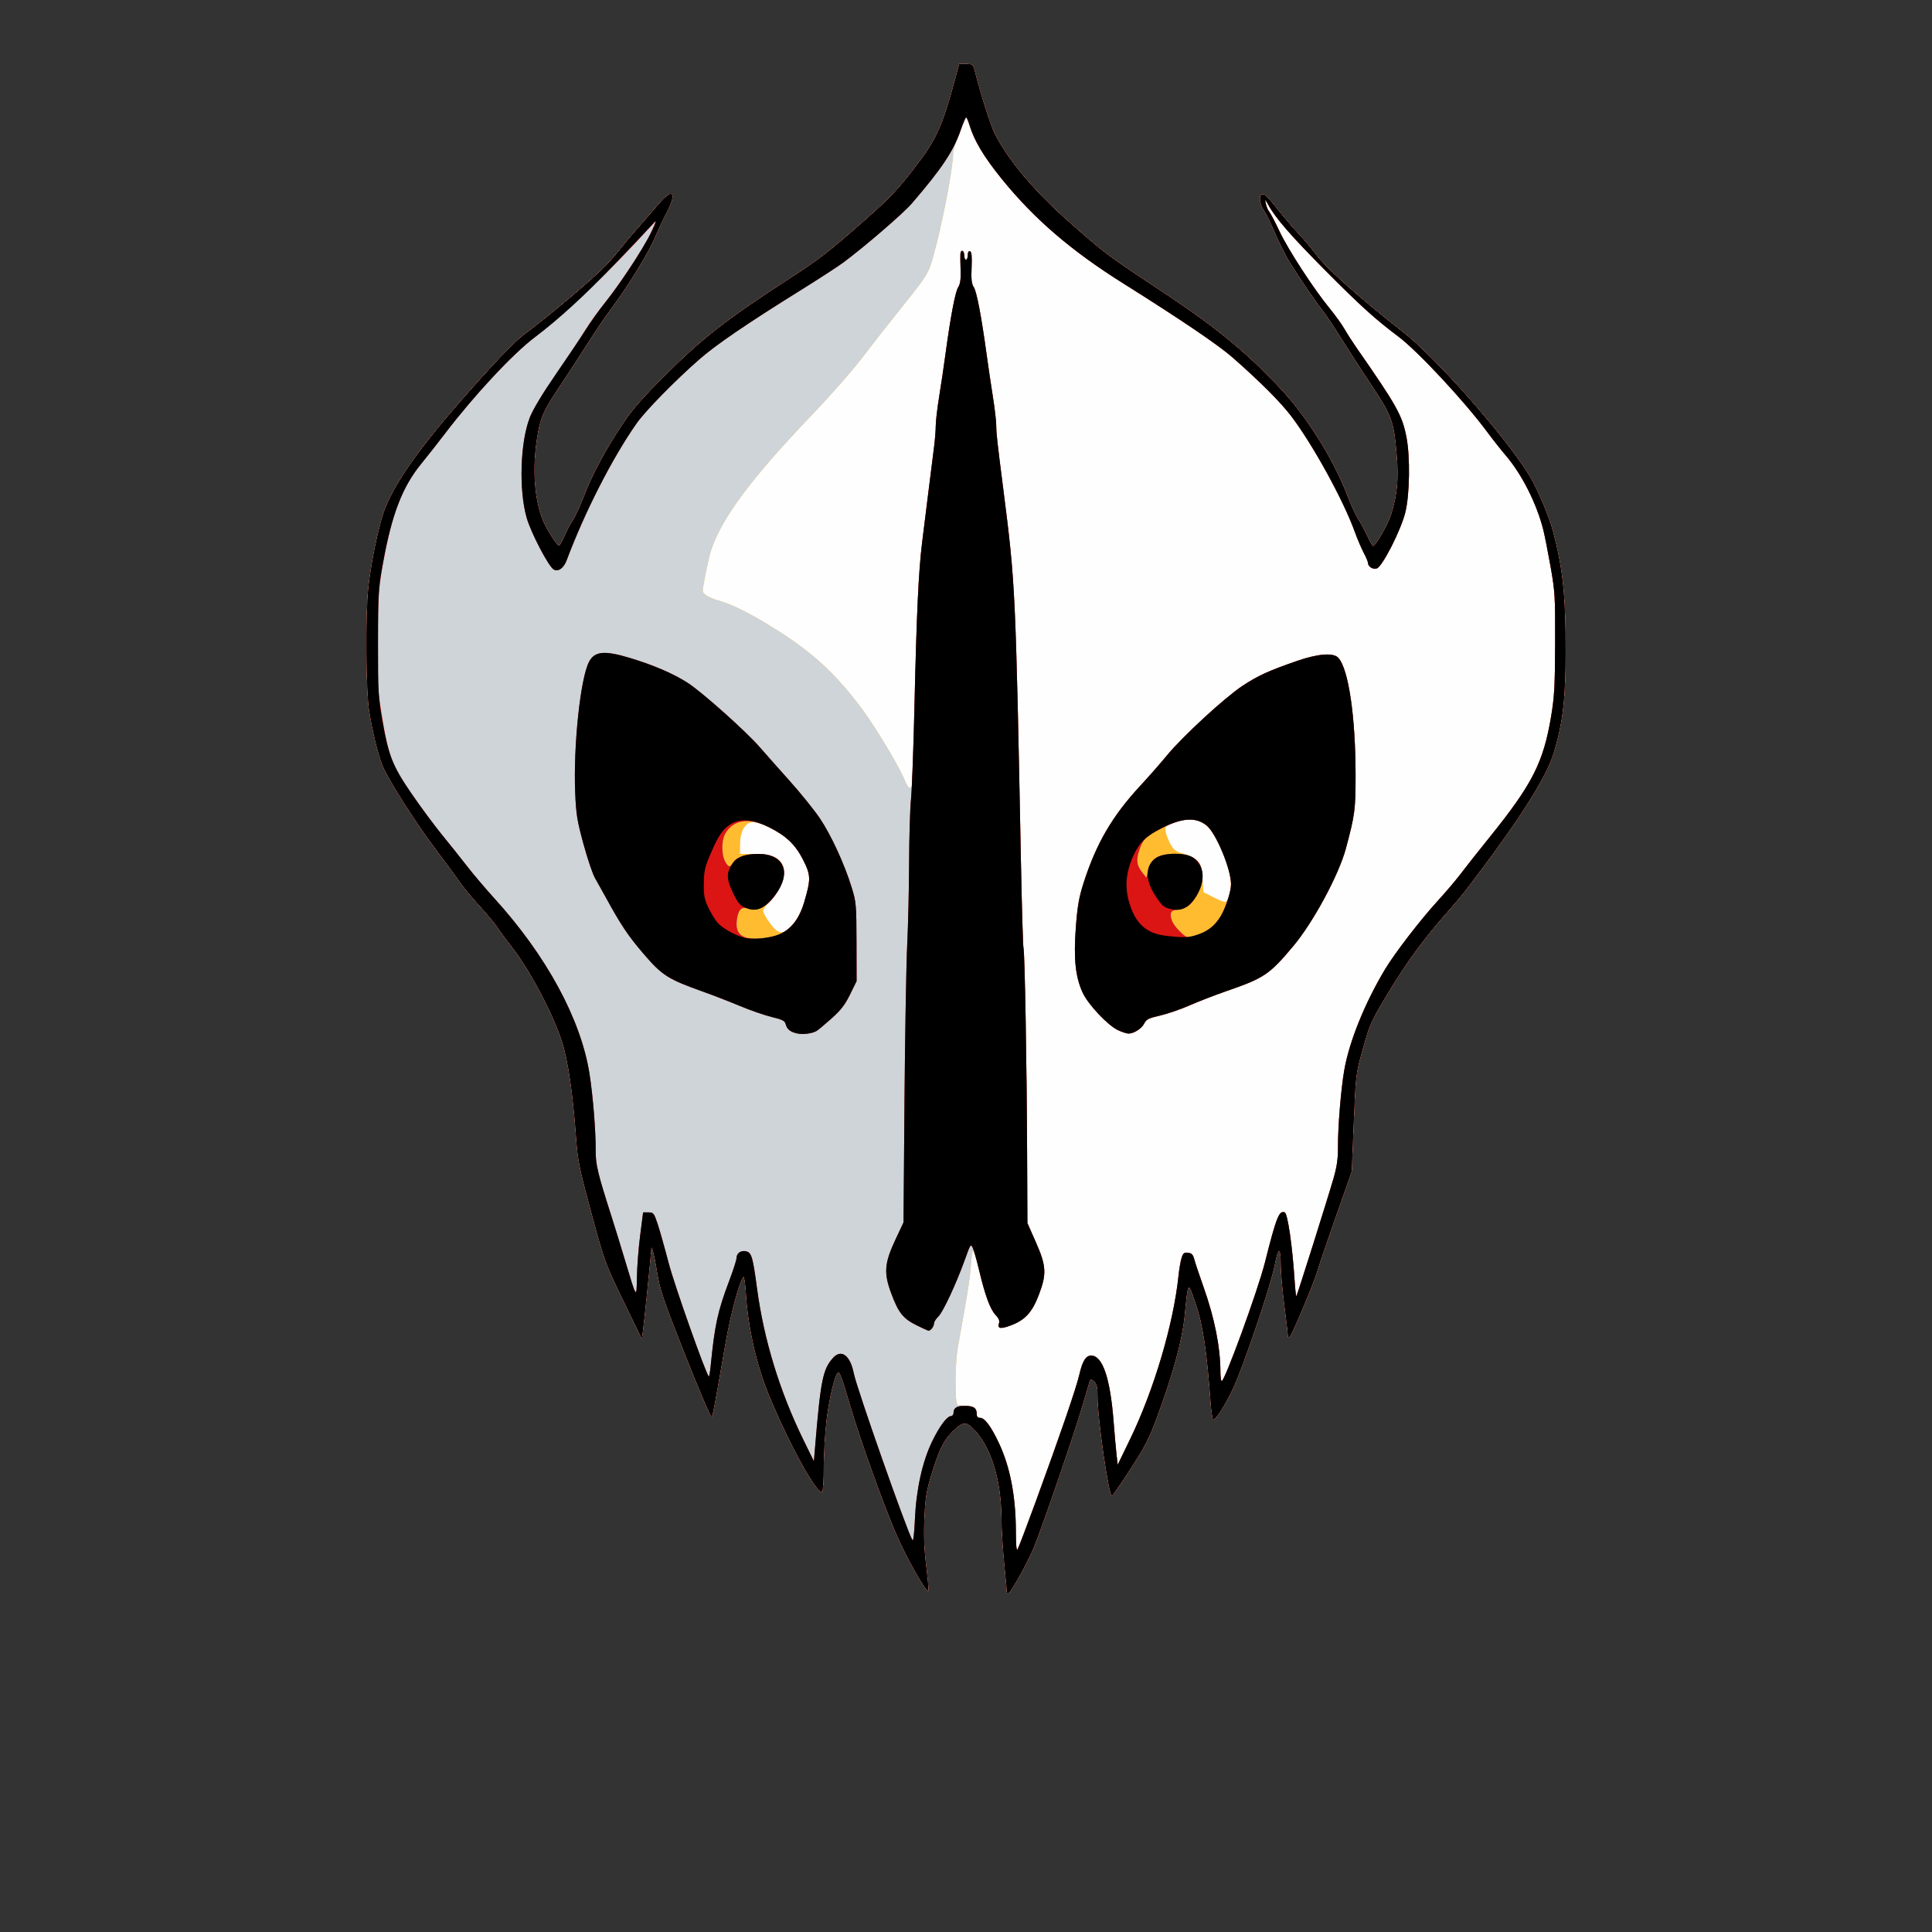 <?xml version="1.0" encoding="UTF-8" standalone="no"?>
<!-- Created with Inkscape (http://www.inkscape.org/) -->

<svg
   xmlns:dc="http://purl.org/dc/elements/1.1/"
   xmlns:cc="http://creativecommons.org/ns#"
   xmlns:rdf="http://www.w3.org/1999/02/22-rdf-syntax-ns#"
   xmlns:svg="http://www.w3.org/2000/svg"
   xmlns="http://www.w3.org/2000/svg"
   xmlns:sodipodi="http://sodipodi.sourceforge.net/DTD/sodipodi-0.dtd"
   xmlns:inkscape="http://www.inkscape.org/namespaces/inkscape"
   id="svg2"
   version="1.1"
   inkscape:version="0.91 r13725"
   width="1357.5"
   height="1357.5"
   viewBox="0 0 1357.5 1357.5"
   sodipodi:docname="blaster-head-fiery.svg">
  <rect x="0" y="0" width="1357.5" height="1357.5" fill="#333333" stroke="none"/>
  <defs
     id="defs6" />
  <sodipodi:namedview
     pagecolor="#ffffff"
     bordercolor="#666666"
     borderopacity="1"
     objecttolerance="10"
     gridtolerance="10"
     guidetolerance="10"
     inkscape:pageopacity="0"
     inkscape:pageshadow="2"
     inkscape:window-width="1280"
     inkscape:window-height="751"
     id="namedview4"
     showgrid="false"
     showguides="false"
     inkscape:zoom="0.49171919"
     inkscape:cx="49.254558"
     inkscape:cy="659.26258"
     inkscape:window-x="0"
     inkscape:window-y="29"
     inkscape:window-maximized="1"
     inkscape:current-layer="svg2" />
  <path
     inkscape:connector-curvature="0"
     id="path3348"
     d="m 707.474,1118.511 c -0.014,-0.9 -0.851,-10.074 -1.86,-20.386 -1.009,-10.312 -1.851,-24.094 -1.871,-30.625 -0.088,-28.073 -7.535,-51.687 -20.202,-64.062 -4.393,-4.292 -6.878,-4.285 -11.781,0.034 -7.812,6.881 -11.297,13.171 -16.428,29.654 -4.498,14.449 -5.146,18.139 -5.845,33.29 -0.565,12.245 -0.223,21.657 1.214,33.447 1.1,9.024 1.814,16.966 1.586,17.65 -0.91,2.73 -16.054,-24.232 -23.329,-41.534 -9.466,-22.514 -24.691,-65.153 -31.504,-88.23 -6.026,-20.413 -7.427,-24.162 -8.727,-23.358 -2.162,1.336 -6.246,18.483 -8.048,33.787 -1.049,8.909 -1.912,23.619 -1.918,32.688 -0.006,9.069 -0.51,16.797 -1.12,17.174 -3.537,2.186 -23.251,-33.672 -37.406,-68.038 -8.577,-20.823 -14.586,-47.215 -16.024,-70.374 -0.461,-7.425 -1.264,-13.05 -1.784,-12.5 -2.981,3.149 -9.079,25.772 -12.964,48.097 -8.039,46.199 -8.596,49.145 -9.49,50.171 -0.487,0.56 -8.764,-18.846 -18.392,-43.125 C 466.489,914.208 463.784,906.316 461.953,895 c -2.089,-12.911 -4.16,-21.218 -4.354,-17.462 -0.207,4.01 -5.108,52.1 -5.856,57.462 l -0.785,5.625 -12.956,-26.707 c -12.736,-26.253 -13.117,-27.301 -22.414,-61.636 -8.54,-31.537 -9.583,-36.651 -10.746,-52.668 -2.268,-31.226 -5.681,-54.552 -9.915,-67.771 C 388.664,712.292 371.991,680.899 359.427,665 c -3.531,-4.469 -7.887,-10.375 -9.679,-13.125 -1.792,-2.75 -7.46,-9.577 -12.596,-15.172 -5.136,-5.594 -11.208,-12.907 -13.494,-16.25 C 321.372,617.11 313.563,606.5 306.304,596.875 c -14.517,-19.25 -34.247,-50.367 -37.704,-59.466 -3.212,-8.452 -6.931,-23.768 -9.156,-37.708 -2.33,-14.594 -2.691,-68.251 -0.585,-86.988 1.718,-15.284 5.329,-33.876 9.389,-48.338 5.464,-19.465 22.415,-44.683 55.4,-82.421 23.035,-26.354 37.753,-41.768 45.102,-47.235 16.441,-12.231 43.165,-34.634 55.018,-46.124 3.104,-3.009 8.297,-8.845 11.54,-12.97 3.243,-4.125 9.422,-11.476 13.732,-16.335 4.309,-4.859 10.54,-12.031 13.845,-15.938 10.011,-11.833 12.96,-8.204 5.256,6.469 -2.398,4.567 -6.13,12.522 -8.294,17.679 -4.257,10.144 -19.786,35.315 -30.461,49.375 -3.654,4.812 -11.28,16.062 -16.947,25 -5.667,8.938 -14.076,21.875 -18.688,28.75 -11.171,16.654 -13.603,21.689 -15.597,32.297 -4.225,22.475 -3.339,44.363 2.46,60.799 2.326,6.594 10.806,20.152 12.302,19.67 0.573,-0.184 2.224,-3.132 3.67,-6.551 1.445,-3.418 4.117,-8.465 5.937,-11.215 1.82,-2.75 5.449,-10.625 8.065,-17.5 5.673,-14.913 15.253,-32.692 27.278,-50.625 6.674,-9.954 13.987,-18.283 30.266,-34.475 C 493.935,237.363 511.059,224.075 555,195.622 575.222,182.528 582.508,176.897 606.25,156.01 625.317,139.237 630.709,133.553 643.966,116.25 658.097,97.805 662.334,88.341 671.242,55.312 L 674.024,45 l 4.815,0 c 4.62,0 4.869,0.214 6.158,5.312 4.149,16.404 10.844,37.446 13.823,43.438 9.038,18.183 27.538,40.276 51.511,61.516 24.587,21.784 28.638,24.874 57.794,44.09 45.144,29.753 64.625,45.415 90.858,73.046 18.958,19.968 38.014,50.351 47.886,76.348 2.48,6.531 5.859,13.844 7.508,16.25 1.649,2.406 4.474,7.609 6.277,11.562 1.803,3.953 3.659,7.183 4.124,7.177 1.811,-0.023 10.587,-15.323 12.709,-22.157 4.408,-14.192 5.401,-24.948 3.911,-42.33 -2.041,-23.797 -3.326,-27.23 -18.895,-50.502 -5.29,-7.906 -14.008,-21.406 -19.374,-30 -5.366,-8.594 -11.561,-17.875 -13.767,-20.625 -4.545,-5.666 -14.999,-20.964 -22.77,-33.319 -2.878,-4.575 -7.585,-13.857 -10.461,-20.625 -2.876,-6.768 -6.281,-13.806 -7.566,-15.639 -4.791,-6.833 -3.992,-15.024 1.058,-10.838 1.108,0.919 5.116,5.608 8.906,10.42 3.79,4.812 10.064,12.125 13.943,16.25 3.879,4.125 9.342,10.62 12.141,14.433 7.154,9.747 30.411,30.475 61.113,54.469 23.294,18.204 71.774,73.241 88.704,100.701 5.387,8.737 13.906,28.75 16.664,39.147 6.978,26.302 8.957,44.983 8.946,84.432 -0.01,33.415 -1.93,49.944 -8.273,71.193 -5.276,17.674 -24.948,48.45 -61.669,96.478 -2.461,3.219 -8.413,10.294 -13.225,15.722 -16.254,18.333 -28.694,35.29 -41.475,56.536 -12.06,20.048 -12.988,22.096 -17.768,39.216 -5.043,18.06 -5.044,18.069 -6.466,52.243 l -1.422,34.18 -11.007,31.25 c -6.054,17.188 -11.982,34.62 -13.174,38.739 -2.383,8.238 -17.522,44.305 -19.392,46.198 -0.737,0.746 -1.173,0.514 -1.174,-0.625 -7.6e-4,-0.997 -1.125,-10.531 -2.499,-21.188 -1.373,-10.656 -2.506,-23.312 -2.518,-28.125 -0.032,-13.592 -1.811,-13.762 -4.36,-0.415 -2.609,13.658 -21.798,70.562 -29.089,86.261 -5.218,11.235 -12.13,22.279 -13.945,22.279 -0.573,0 -1.445,-5.484 -1.939,-12.188 -2.671,-36.257 -5.407,-54.455 -10.384,-69.062 -5.616,-16.483 -5.449,-16.654 -7.91,8.125 -1.69,17.019 -7.785,39.562 -18.925,70 -5.867,16.03 -8.619,21.47 -18.971,37.5 -6.66,10.312 -12.567,18.914 -13.127,19.114 -2.106,0.753 -10.082,-53.906 -10.082,-69.089 0,-7.394 -0.444,-9.415 -2.474,-11.252 -1.984,-1.796 -2.589,-1.896 -3.054,-0.506 -0.319,0.953 -2.544,8.483 -4.945,16.733 -5.938,20.404 -29.445,88.835 -34.894,101.581 -4.485,10.49 -15.187,29.716 -17.251,30.992 -0.622,0.385 -1.143,-0.037 -1.157,-0.937 z M 445.866,900.336 c -0.317,-1.216 -0.597,-0.524 -0.623,1.539 -0.025,2.062 0.234,3.058 0.576,2.211 0.342,-0.846 0.363,-2.534 0.046,-3.75 z M 289.855,338.629 C 290.651,336.346 290.674,335 289.917,335 c -1.489,0 -6.156,7.484 -6.162,9.881 -0.007,2.78 4.596,-1.939 6.1,-6.253 z m 49.633,-64.557 c -0.867,-0.867 -3.238,0.894 -3.238,2.405 0,0.829 0.717,0.734 1.905,-0.252 1.048,-0.87 1.648,-1.839 1.333,-2.153 z M 556.366,208.997 C 554.652,208.426 550,211.069 550,212.615 c 0,0.702 1.708,0.267 3.797,-0.966 2.088,-1.233 3.244,-2.427 2.569,-2.652 z M 459.672,158.605 c 1.441,-3.818 1.422,-3.851 -0.976,-1.681 -1.345,1.218 -2.446,2.97 -2.446,3.895 0,3.013 1.918,1.772 3.422,-2.214 z"
     style="fill:#fefefe" />
  <path
     inkscape:connector-curvature="0"
     id="path3346"
     d="m 707.474,1118.511 c -0.014,-0.9 -0.851,-10.074 -1.86,-20.386 -1.009,-10.312 -1.851,-24.094 -1.871,-30.625 -0.088,-28.073 -7.535,-51.687 -20.202,-64.062 -4.393,-4.292 -6.878,-4.285 -11.781,0.034 -7.812,6.881 -11.297,13.171 -16.428,29.654 -4.498,14.449 -5.146,18.139 -5.845,33.29 -0.565,12.245 -0.223,21.657 1.214,33.447 1.1,9.024 1.814,16.966 1.586,17.65 -0.91,2.73 -16.054,-24.232 -23.329,-41.534 -9.466,-22.514 -24.691,-65.153 -31.504,-88.23 -6.026,-20.413 -7.427,-24.162 -8.727,-23.358 -2.162,1.336 -6.246,18.483 -8.048,33.787 -1.049,8.909 -1.912,23.619 -1.918,32.688 -0.006,9.069 -0.51,16.797 -1.12,17.174 -3.537,2.186 -23.251,-33.672 -37.406,-68.038 -8.577,-20.823 -14.586,-47.215 -16.024,-70.374 -0.461,-7.425 -1.264,-13.05 -1.784,-12.5 -2.981,3.149 -9.079,25.772 -12.964,48.097 -8.039,46.199 -8.596,49.145 -9.49,50.171 -0.487,0.56 -8.764,-18.846 -18.392,-43.125 C 466.489,914.208 463.784,906.316 461.953,895 c -2.089,-12.911 -4.16,-21.218 -4.354,-17.462 -0.207,4.01 -5.108,52.1 -5.856,57.462 l -0.785,5.625 -12.956,-26.707 c -12.736,-26.253 -13.117,-27.301 -22.414,-61.636 -8.54,-31.537 -9.583,-36.651 -10.746,-52.668 -2.268,-31.226 -5.681,-54.552 -9.915,-67.771 C 388.664,712.292 371.991,680.899 359.427,665 c -3.531,-4.469 -7.887,-10.375 -9.679,-13.125 -1.792,-2.75 -7.46,-9.577 -12.596,-15.172 -5.136,-5.594 -11.208,-12.907 -13.494,-16.25 C 321.372,617.11 313.563,606.5 306.304,596.875 c -14.517,-19.25 -34.247,-50.367 -37.704,-59.466 -3.212,-8.452 -6.931,-23.768 -9.156,-37.708 -2.33,-14.594 -2.691,-68.251 -0.585,-86.988 1.718,-15.284 5.329,-33.876 9.389,-48.338 5.464,-19.465 22.415,-44.683 55.4,-82.421 23.035,-26.354 37.753,-41.768 45.102,-47.235 16.441,-12.231 43.165,-34.634 55.018,-46.124 3.104,-3.009 8.297,-8.845 11.54,-12.97 3.243,-4.125 9.422,-11.476 13.732,-16.335 4.309,-4.859 10.54,-12.031 13.845,-15.938 10.011,-11.833 12.96,-8.204 5.256,6.469 -2.398,4.567 -6.13,12.522 -8.294,17.679 -4.257,10.144 -19.786,35.315 -30.461,49.375 -3.654,4.812 -11.28,16.062 -16.947,25 -5.667,8.938 -14.076,21.875 -18.688,28.75 -11.171,16.654 -13.603,21.689 -15.597,32.297 -4.225,22.475 -3.339,44.363 2.46,60.799 2.326,6.594 10.806,20.152 12.302,19.67 0.573,-0.184 2.224,-3.132 3.67,-6.551 1.445,-3.418 4.117,-8.465 5.937,-11.215 1.82,-2.75 5.449,-10.625 8.065,-17.5 5.673,-14.913 15.253,-32.692 27.278,-50.625 6.674,-9.954 13.987,-18.283 30.266,-34.475 C 493.935,237.363 511.059,224.075 555,195.622 575.222,182.528 582.508,176.897 606.25,156.01 625.317,139.237 630.709,133.553 643.966,116.25 658.097,97.805 662.334,88.341 671.242,55.312 L 674.024,45 l 4.815,0 c 4.62,0 4.869,0.214 6.158,5.312 4.149,16.404 10.844,37.446 13.823,43.438 9.038,18.183 27.538,40.276 51.511,61.516 24.587,21.784 28.638,24.874 57.794,44.09 45.144,29.753 64.625,45.415 90.858,73.046 18.958,19.968 38.014,50.351 47.886,76.348 2.48,6.531 5.859,13.844 7.508,16.25 1.649,2.406 4.474,7.609 6.277,11.562 1.803,3.953 3.659,7.183 4.124,7.177 1.811,-0.023 10.587,-15.323 12.709,-22.157 4.408,-14.192 5.401,-24.948 3.911,-42.33 -2.041,-23.797 -3.326,-27.23 -18.895,-50.502 -5.29,-7.906 -14.008,-21.406 -19.374,-30 -5.366,-8.594 -11.561,-17.875 -13.767,-20.625 -4.545,-5.666 -14.999,-20.964 -22.77,-33.319 -2.878,-4.575 -7.585,-13.857 -10.461,-20.625 -2.876,-6.768 -6.281,-13.806 -7.566,-15.639 -4.791,-6.833 -3.992,-15.024 1.058,-10.838 1.108,0.919 5.116,5.608 8.906,10.42 3.79,4.812 10.064,12.125 13.943,16.25 3.879,4.125 9.342,10.62 12.141,14.433 7.154,9.747 30.411,30.475 61.113,54.469 23.294,18.204 71.774,73.241 88.704,100.701 5.387,8.737 13.906,28.75 16.664,39.147 6.978,26.302 8.957,44.983 8.946,84.432 -0.01,33.415 -1.93,49.944 -8.273,71.193 -5.276,17.674 -24.948,48.45 -61.669,96.478 -2.461,3.219 -8.413,10.294 -13.225,15.722 -16.254,18.333 -28.694,35.29 -41.475,56.536 -12.06,20.048 -12.988,22.096 -17.768,39.216 -5.043,18.06 -5.044,18.069 -6.466,52.243 l -1.422,34.18 -11.007,31.25 c -6.054,17.188 -11.982,34.62 -13.174,38.739 -2.383,8.238 -17.522,44.305 -19.392,46.198 -0.737,0.746 -1.173,0.514 -1.174,-0.625 -7.6e-4,-0.997 -1.125,-10.531 -2.499,-21.188 -1.373,-10.656 -2.506,-23.312 -2.518,-28.125 -0.032,-13.592 -1.811,-13.762 -4.36,-0.415 -2.609,13.658 -21.798,70.562 -29.089,86.261 -5.218,11.235 -12.13,22.279 -13.945,22.279 -0.573,0 -1.445,-5.484 -1.939,-12.188 -2.671,-36.257 -5.407,-54.455 -10.384,-69.062 -5.616,-16.483 -5.449,-16.654 -7.91,8.125 -1.69,17.019 -7.785,39.562 -18.925,70 -5.867,16.03 -8.619,21.47 -18.971,37.5 -6.66,10.312 -12.567,18.914 -13.127,19.114 -2.106,0.753 -10.082,-53.906 -10.082,-69.089 0,-7.394 -0.444,-9.415 -2.474,-11.252 -1.984,-1.796 -2.589,-1.896 -3.054,-0.506 -0.319,0.953 -2.544,8.483 -4.945,16.733 -5.938,20.404 -29.445,88.835 -34.894,101.581 -4.485,10.49 -15.187,29.716 -17.251,30.992 -0.622,0.385 -1.143,-0.037 -1.157,-0.937 z m 20.172,-63.106 c 16.729,-45.632 28.523,-79.941 30.647,-89.155 2.301,-9.981 4.608,-13.75 8.416,-13.75 8.008,0 13.371,15.763 15.737,46.25 0.72,9.281 1.667,19.93 2.104,23.664 l 0.794,6.789 8.745,-18.039 c 16.753,-34.558 30.553,-81.195 34.002,-114.914 0.457,-4.469 1.409,-9.985 2.116,-12.259 1.079,-3.473 1.809,-4.072 4.562,-3.75 2.566,0.301 3.525,1.333 4.421,4.759 0.629,2.406 3.595,11.272 6.591,19.702 7.608,21.406 11.721,42.152 11.721,59.12 0,3.169 0.373,6.135 0.828,6.59 1.656,1.656 25.398,-63.278 30.435,-83.241 8.084,-32.041 9.968,-36.808 13.941,-35.284 2.044,0.785 5.345,23.409 6.885,47.195 0.435,6.713 1.005,11.991 1.268,11.729 0.586,-0.586 22.038,-68.614 26.271,-83.31 2.219,-7.704 3.042,-13.546 2.995,-21.25 -0.088,-14.213 2.047,-40.563 4.387,-54.154 3.48,-20.208 14.537,-47.539 28.833,-71.268 6.774,-11.243 24.891,-34.765 36.743,-47.703 5.668,-6.188 12.889,-14.683 16.047,-18.879 3.158,-4.196 12.495,-16.008 20.749,-26.25 29.867,-37.059 37.565,-52.214 43.005,-84.659 2.28,-13.596 2.707,-21.399 2.808,-51.25 0.111,-32.862 -0.102,-36.464 -3.198,-53.962 -1.825,-10.312 -4.125,-21.949 -5.111,-25.858 -4.658,-18.46 -15.044,-39.026 -26.396,-52.267 -3.242,-3.781 -9.013,-11.094 -12.825,-16.25 -15.96,-21.587 -48.809,-56.879 -62.59,-67.245 -16.465,-12.384 -26.309,-21.295 -51.273,-46.41 -23.999,-24.145 -34.928,-36.689 -40.051,-45.974 -2.48,-4.495 -2.578,-4.548 -1.838,-0.996 0.43,2.062 1.504,4.594 2.387,5.625 0.883,1.031 4.123,7.219 7.199,13.75 6.092,12.935 24.076,40.576 35.265,54.2 3.873,4.716 8.531,11.185 10.352,14.375 1.821,3.19 5.659,9.175 8.531,13.3 28.407,40.811 32.153,47.526 35.097,62.913 2.657,13.889 2.283,39.82 -0.759,52.508 -2.967,12.375 -16.162,38.366 -20.115,39.621 -2.681,0.851 -6.119,-1.261 -6.119,-3.759 0,-0.845 -1.358,-4.09 -3.018,-7.212 -1.66,-3.122 -4.486,-9.745 -6.28,-14.718 -7.973,-22.102 -29.152,-60.722 -44.389,-80.944 -7.457,-9.896 -21.619,-24.109 -41.32,-41.466 -10.026,-8.833 -36.204,-26.574 -77.154,-52.287 -36.459,-22.892 -62.376,-45.171 -85.02,-73.081 -12.73,-15.692 -19.577,-27.107 -22.876,-38.138 -0.874,-2.922 -1.921,-5.303 -2.328,-5.292 -1.232,0.034 -9.129,21.627 -9.136,24.979 -0.022,10.592 -8.076,52.204 -14.18,73.268 -3.465,11.958 -3.872,12.596 -24.337,38.126 -7.927,9.89 -19.64,24.856 -26.029,33.26 -6.388,8.403 -21.737,25.841 -34.108,38.75 -43.008,44.879 -64.038,73.104 -71.537,96.015 -1.693,5.171 -5.78,25.164 -5.786,28.305 -0.004,2.113 4.332,4.769 10.906,6.68 10.658,3.098 22.835,9.233 40.925,20.617 25.721,16.186 42.337,31.617 60.545,56.226 8.815,11.915 25.393,39.469 29.04,48.266 2.84,6.852 3.963,7.905 5.602,5.253 0.504,-0.816 1.377,-25.426 1.939,-54.688 1.251,-65.129 2.632,-95.71 5.282,-116.954 1.115,-8.938 3.18,-25.531 4.589,-36.875 1.409,-11.344 3.093,-24.726 3.741,-29.739 0.648,-5.012 1.179,-11.696 1.179,-14.853 0,-3.156 1.107,-12.555 2.46,-20.886 1.353,-8.331 3.329,-21.616 4.39,-29.522 3.49,-25.984 6.873,-43.797 8.908,-46.902 1.462,-2.231 1.92,-5.508 1.699,-12.139 -0.167,-4.996 -0.225,-10.068 -0.13,-11.271 0.27,-3.411 2.673,-2.568 2.673,0.938 0,1.719 0.562,3.125 1.25,3.125 0.688,0 1.25,-1.453 1.25,-3.229 0,-2.034 0.578,-3.032 1.562,-2.697 1.137,0.387 1.439,3.478 1.108,11.357 -0.354,8.423 -0.007,11.507 1.56,13.899 2.029,3.096 5.324,20.367 8.954,46.921 1.081,7.906 3.056,21.244 4.39,29.639 1.334,8.395 2.425,17.677 2.424,20.625 -10e-4,5.369 0.559,10.424 5.029,45.361 8.387,65.546 8.604,70.131 12.292,260 0.641,33 1.463,60.844 1.827,61.875 0.888,2.517 2.285,81.323 2.537,143.125 l 0.204,50 5.931,13.426 c 7.398,16.745 7.705,22.34 2.044,37.165 -4.612,12.077 -9.669,17.596 -19.491,21.271 -7.436,2.782 -9.651,2.399 -8.426,-1.46 0.552,-1.738 -0.199,-3.552 -2.436,-5.887 -3.734,-3.898 -8.01,-15.709 -11.953,-33.015 -1.519,-6.669 -3.199,-12.126 -3.733,-12.126 -0.534,0 -1.277,4.641 -1.651,10.312 -0.607,9.201 -2.157,18.934 -9.133,57.336 -2.087,11.487 -2.256,39.416 -0.247,40.657 0.62,0.383 3.198,0.73 5.73,0.771 5.64,0.091 7.728,1.564 7.728,5.451 0,2.113 0.704,2.972 2.436,2.972 3.177,0 7.586,5.899 13.087,17.511 7.956,16.791 11.95,37.492 12.014,62.267 0.026,10.12 0.413,13.955 1.26,12.502 0.672,-1.152 6.341,-16.058 12.598,-33.125 z M 785.625,723.861 c -7.279,-3.398 -21.14,-18.125 -24.968,-26.531 -5.039,-11.062 -6.359,-23.81 -4.725,-45.634 1.114,-14.875 2.197,-21.132 5.382,-31.097 8.935,-27.952 20.182,-47.217 40.126,-68.733 5.74,-6.192 14.092,-15.705 18.561,-21.139 10.967,-13.336 40.815,-40.802 53.125,-48.886 10.879,-7.144 18.136,-10.462 37.933,-17.345 14.991,-5.212 25.895,-6.053 29.325,-2.263 7.222,7.98 12.135,41.814 12.095,83.296 -0.022,23.419 -0.551,27.347 -6.829,50.72 -4.963,18.479 -22.883,51.727 -36.888,68.442 -16.86,20.122 -20.41,22.509 -47.266,31.795 -7.848,2.713 -19.381,7.183 -25.63,9.933 -6.248,2.75 -15.609,5.967 -20.801,7.149 -8.006,1.823 -9.688,2.666 -11.073,5.545 -1.719,3.574 -7.32,7.156 -11.118,7.109 -1.237,-0.015 -4.5,-1.078 -7.25,-2.361 z m 78.003,-94.048 c 3.052,-8.754 0.011,-22.999 -8.309,-38.929 -8.067,-15.445 -16.423,-18.453 -33.132,-11.924 -3.958,1.546 -4.257,3.75 -1.438,10.575 2.703,6.544 5.027,8.919 9.693,9.904 5.06,1.069 11.535,5.004 12.79,7.774 0.539,1.189 1.298,6.1 1.687,10.912 l 0.707,8.75 6.787,3.438 c 3.733,1.891 7.475,3.438 8.315,3.438 0.841,0 2.146,-1.771 2.901,-3.937 z M 445.866,900.336 c -0.317,-1.216 -0.597,-0.524 -0.623,1.539 -0.025,2.062 0.234,3.058 0.576,2.211 0.342,-0.846 0.363,-2.534 0.046,-3.75 z M 557.198,649.422 c 5.104,-5.798 9.996,-18.984 11.284,-30.412 0.839,-7.446 -6.55,-22.163 -14.569,-29.018 -7.564,-6.466 -20.599,-12.738 -25.455,-12.25 C 523.355,578.256 520,584.473 520,593.418 l 0,6.582 10.312,0.005 c 11.717,0.005 17.544,2.483 19.802,8.42 2.546,6.696 -1.883,18.152 -10.003,25.871 -2.124,2.019 -3.862,4.62 -3.862,5.779 0,1.159 2.109,4.983 4.688,8.497 6.171,8.411 9.453,8.583 16.26,0.849 z M 289.855,338.629 C 290.651,336.346 290.674,335 289.917,335 c -1.489,0 -6.156,7.484 -6.162,9.881 -0.007,2.78 4.596,-1.939 6.1,-6.253 z m 49.633,-64.557 c -0.867,-0.867 -3.238,0.894 -3.238,2.405 0,0.829 0.717,0.734 1.905,-0.252 1.048,-0.87 1.648,-1.839 1.333,-2.153 z M 556.366,208.997 C 554.652,208.426 550,211.069 550,212.615 c 0,0.702 1.708,0.267 3.797,-0.966 2.088,-1.233 3.244,-2.427 2.569,-2.652 z M 459.672,158.605 c 1.441,-3.818 1.422,-3.851 -0.976,-1.681 -1.345,1.218 -2.446,2.97 -2.446,3.895 0,3.013 1.918,1.772 3.422,-2.214 z"
     style="fill:#ffbc30;fill-opacity:1" />
  <path
     sodipodi:nodetypes="cssscssscsssscsssssssssscsssssssssssssssssssssssssssssssssssscssssssssssssssssssssssssscsssssscssscsssssssssscsssssccssssscssssssssssscssssscsssscssssssssssssssssssssssscssssscsssssssssssssssssssscsscsscscsssssssssccssssssssssssssssssssssssssssssscsssssssscssssssssssscc"
     inkscape:connector-curvature="0"
     id="path3344"
     d="m 707.474,1118.511 c -0.014,-0.9 -0.851,-10.074 -1.86,-20.386 -1.009,-10.312 -1.851,-24.094 -1.871,-30.625 -0.088,-28.073 -7.535,-51.687 -20.202,-64.062 -4.393,-4.292 -6.878,-4.285 -11.781,0.034 -7.812,6.881 -11.297,13.171 -16.428,29.654 -4.498,14.449 -5.146,18.139 -5.845,33.29 -0.565,12.245 -0.223,21.657 1.214,33.447 1.1,9.024 1.814,16.966 1.586,17.65 -0.91,2.73 -16.054,-24.232 -23.329,-41.534 -9.466,-22.514 -24.691,-65.153 -31.504,-88.23 -6.026,-20.413 -7.427,-24.162 -8.727,-23.358 -2.162,1.336 -6.246,18.483 -8.048,33.787 -1.049,8.909 -1.912,23.619 -1.918,32.688 -0.006,9.069 -0.51,16.797 -1.12,17.174 -3.537,2.186 -23.251,-33.672 -37.406,-68.038 -8.577,-20.823 -14.586,-47.215 -16.024,-70.374 -0.461,-7.425 -1.264,-13.05 -1.784,-12.5 -2.981,3.149 -9.079,25.772 -12.964,48.097 -8.039,46.199 -8.596,49.145 -9.49,50.171 -0.487,0.56 -8.764,-18.846 -18.392,-43.125 C 466.489,914.208 463.784,906.316 461.953,895 c -2.089,-12.911 -4.16,-21.218 -4.354,-17.462 -0.207,4.01 -5.108,52.1 -5.856,57.462 l -0.785,5.625 -12.956,-26.707 c -12.736,-26.253 -13.117,-27.301 -22.414,-61.636 -8.54,-31.537 -9.583,-36.651 -10.746,-52.668 -2.268,-31.226 -5.681,-54.552 -9.915,-67.771 C 388.664,712.292 371.991,680.899 359.427,665 c -3.531,-4.469 -7.887,-10.375 -9.679,-13.125 -1.792,-2.75 -7.46,-9.577 -12.596,-15.172 -5.136,-5.594 -11.208,-12.907 -13.494,-16.25 C 321.372,617.11 313.563,606.5 306.304,596.875 c -14.517,-19.25 -34.247,-50.367 -37.704,-59.466 -3.212,-8.452 -6.931,-23.768 -9.156,-37.708 -2.33,-14.594 -2.691,-68.251 -0.585,-86.988 1.718,-15.284 5.329,-33.876 9.389,-48.338 5.464,-19.465 22.415,-44.683 55.4,-82.421 23.035,-26.354 37.753,-41.768 45.102,-47.235 16.441,-12.231 43.165,-34.634 55.018,-46.124 3.104,-3.009 8.297,-8.845 11.54,-12.97 3.243,-4.125 9.422,-11.476 13.732,-16.335 4.309,-4.859 10.54,-12.031 13.845,-15.938 10.011,-11.833 12.96,-8.204 5.256,6.469 -2.398,4.567 -6.13,12.522 -8.294,17.679 -4.257,10.144 -19.786,35.315 -30.461,49.375 -3.654,4.812 -11.28,16.062 -16.947,25 -5.667,8.938 -14.076,21.875 -18.688,28.75 -11.171,16.654 -13.603,21.689 -15.597,32.297 -4.225,22.475 -3.339,44.363 2.46,60.799 2.326,6.594 10.806,20.152 12.302,19.67 0.573,-0.184 2.224,-3.132 3.67,-6.551 1.445,-3.418 4.117,-8.465 5.937,-11.215 1.82,-2.75 5.449,-10.625 8.065,-17.5 5.673,-14.913 15.253,-32.692 27.278,-50.625 6.674,-9.954 13.987,-18.283 30.266,-34.475 C 493.935,237.363 511.059,224.075 555,195.622 575.222,182.528 582.508,176.897 606.25,156.01 625.317,139.237 630.709,133.553 643.966,116.25 658.097,97.805 662.334,88.341 671.242,55.312 L 674.024,45 l 4.815,0 c 4.62,0 4.869,0.214 6.158,5.312 4.149,16.404 10.844,37.446 13.823,43.438 9.038,18.183 27.538,40.276 51.511,61.516 24.587,21.784 28.638,24.874 57.794,44.09 45.144,29.753 64.625,45.415 90.858,73.046 18.958,19.968 38.014,50.351 47.886,76.348 2.48,6.531 5.859,13.844 7.508,16.25 1.649,2.406 4.474,7.609 6.277,11.562 1.803,3.953 3.659,7.183 4.124,7.177 1.811,-0.023 10.587,-15.323 12.709,-22.157 4.408,-14.192 5.401,-24.948 3.911,-42.33 -2.041,-23.797 -3.326,-27.23 -18.895,-50.502 -5.29,-7.906 -14.008,-21.406 -19.374,-30 -5.366,-8.594 -11.561,-17.875 -13.767,-20.625 -4.545,-5.666 -14.999,-20.964 -22.77,-33.319 -2.878,-4.575 -7.585,-13.857 -10.461,-20.625 -2.876,-6.768 -6.281,-13.806 -7.566,-15.639 -4.791,-6.833 -3.992,-15.024 1.058,-10.838 1.108,0.919 5.116,5.608 8.906,10.42 3.79,4.812 10.064,12.125 13.943,16.25 3.879,4.125 9.342,10.62 12.141,14.433 7.154,9.747 30.411,30.475 61.113,54.469 23.294,18.204 71.774,73.241 88.704,100.701 5.387,8.737 13.906,28.75 16.664,39.147 6.978,26.302 8.957,44.983 8.946,84.432 -0.01,33.415 -1.93,49.944 -8.273,71.193 -5.276,17.674 -24.948,48.45 -61.669,96.478 -2.461,3.219 -8.413,10.294 -13.225,15.722 -16.254,18.333 -28.694,35.29 -41.475,56.536 -12.06,20.048 -12.988,22.096 -17.768,39.216 -5.043,18.06 -5.044,18.069 -6.466,52.243 l -1.422,34.18 -11.007,31.25 c -6.054,17.188 -11.982,34.62 -13.174,38.739 -2.383,8.238 -17.522,44.305 -19.392,46.198 -0.737,0.746 -1.173,0.514 -1.174,-0.625 -7.6e-4,-0.997 -1.125,-10.531 -2.499,-21.188 -1.373,-10.656 -2.506,-23.312 -2.518,-28.125 -0.032,-13.592 -1.811,-13.762 -4.36,-0.415 -2.609,13.658 -21.798,70.562 -29.089,86.261 -5.218,11.235 -12.13,22.279 -13.945,22.279 -0.573,0 -1.445,-5.484 -1.939,-12.188 -2.671,-36.257 -5.407,-54.455 -10.384,-69.062 -5.616,-16.483 -5.449,-16.654 -7.91,8.125 -1.69,17.019 -7.785,39.562 -18.925,70 -5.867,16.03 -8.619,21.47 -18.971,37.5 -6.66,10.312 -12.567,18.914 -13.127,19.114 -2.106,0.753 -10.082,-53.906 -10.082,-69.089 0,-7.394 -0.444,-9.415 -2.474,-11.252 -1.984,-1.796 -2.589,-1.896 -3.054,-0.506 -0.319,0.953 -2.544,8.483 -4.945,16.733 -5.938,20.404 -29.445,88.835 -34.894,101.581 -4.485,10.49 -15.187,29.716 -17.251,30.992 -0.622,0.385 -1.143,-0.037 -1.157,-0.937 z m 20.172,-63.106 c 16.729,-45.632 28.523,-79.941 30.647,-89.155 2.301,-9.981 4.608,-13.75 8.416,-13.75 8.008,0 13.371,15.763 15.737,46.25 0.72,9.281 1.667,19.93 2.104,23.664 l 0.794,6.789 8.745,-18.039 c 16.753,-34.558 30.553,-81.195 34.002,-114.914 0.457,-4.469 1.409,-9.985 2.116,-12.259 1.079,-3.473 1.809,-4.072 4.562,-3.75 2.566,0.301 3.525,1.333 4.421,4.759 0.629,2.406 3.595,11.272 6.591,19.702 7.608,21.406 11.721,42.152 11.721,59.12 0,3.169 0.373,6.135 0.828,6.59 1.656,1.656 25.398,-63.278 30.435,-83.241 8.084,-32.041 9.968,-36.808 13.941,-35.284 2.044,0.785 5.345,23.409 6.885,47.195 0.435,6.713 1.005,11.991 1.268,11.729 0.586,-0.586 22.038,-68.614 26.271,-83.31 2.219,-7.704 3.042,-13.546 2.995,-21.25 -0.088,-14.213 2.047,-40.563 4.387,-54.154 3.48,-20.208 14.537,-47.539 28.833,-71.268 6.774,-11.243 24.891,-34.765 36.743,-47.703 5.668,-6.188 12.889,-14.683 16.047,-18.879 3.158,-4.196 12.495,-16.008 20.749,-26.25 29.867,-37.059 37.565,-52.214 43.005,-84.659 2.28,-13.596 2.707,-21.399 2.808,-51.25 0.111,-32.862 -0.102,-36.464 -3.198,-53.962 -1.825,-10.312 -4.125,-21.949 -5.111,-25.858 -4.658,-18.46 -15.044,-39.026 -26.396,-52.267 -3.242,-3.781 -9.013,-11.094 -12.825,-16.25 -15.96,-21.587 -48.809,-56.879 -62.59,-67.245 -16.465,-12.384 -26.309,-21.295 -51.273,-46.41 -23.999,-24.145 -34.928,-36.689 -40.051,-45.974 -2.48,-4.495 -2.578,-4.548 -1.838,-0.996 0.43,2.062 1.504,4.594 2.387,5.625 0.883,1.031 4.123,7.219 7.199,13.75 6.092,12.935 24.076,40.576 35.265,54.2 3.873,4.716 8.531,11.185 10.352,14.375 1.821,3.19 5.659,9.175 8.531,13.3 28.407,40.811 32.153,47.526 35.097,62.913 2.657,13.889 2.283,39.82 -0.759,52.508 -2.967,12.375 -16.162,38.366 -20.115,39.621 -2.681,0.851 -6.119,-1.261 -6.119,-3.759 0,-0.845 -1.358,-4.09 -3.018,-7.212 -1.66,-3.122 -4.486,-9.745 -6.28,-14.718 -7.973,-22.102 -29.152,-60.722 -44.389,-80.944 -7.457,-9.896 -21.619,-24.109 -41.32,-41.466 -10.026,-8.833 -36.204,-26.574 -77.154,-52.287 -36.459,-22.892 -62.376,-45.171 -85.02,-73.081 -12.73,-15.692 -19.577,-27.107 -22.876,-38.138 -0.874,-2.922 -1.921,-5.303 -2.328,-5.292 -1.232,0.034 -9.129,21.627 -9.136,24.979 -0.022,10.592 -8.076,52.204 -14.18,73.268 -3.465,11.958 -3.872,12.596 -24.337,38.126 -7.927,9.89 -19.64,24.856 -26.029,33.26 -6.388,8.403 -21.737,25.841 -34.108,38.75 -43.008,44.879 -64.038,73.104 -71.537,96.015 -1.693,5.171 -5.78,25.164 -5.786,28.305 -0.004,2.113 4.332,4.769 10.906,6.68 10.658,3.098 22.835,9.233 40.925,20.617 25.721,16.186 42.337,31.617 60.545,56.226 8.815,11.915 25.393,39.469 29.04,48.266 2.84,6.852 3.963,7.905 5.602,5.253 0.504,-0.816 1.377,-25.426 1.939,-54.688 1.251,-65.129 2.632,-95.71 5.282,-116.954 1.115,-8.938 3.18,-25.531 4.589,-36.875 1.409,-11.344 3.093,-24.726 3.741,-29.739 0.648,-5.012 1.179,-11.696 1.179,-14.853 0,-3.156 1.107,-12.555 2.46,-20.886 1.353,-8.331 3.329,-21.616 4.39,-29.522 3.49,-25.984 6.873,-43.797 8.908,-46.902 1.462,-2.231 1.92,-5.508 1.699,-12.139 -0.167,-4.996 -0.225,-10.068 -0.13,-11.271 0.27,-3.411 2.673,-2.568 2.673,0.938 0,1.719 0.562,3.125 1.25,3.125 0.688,0 1.25,-1.453 1.25,-3.229 0,-2.034 0.578,-3.032 1.562,-2.697 1.137,0.387 1.439,3.478 1.108,11.357 -0.354,8.423 -0.007,11.507 1.56,13.899 2.029,3.096 5.324,20.367 8.954,46.921 1.081,7.906 3.056,21.244 4.39,29.639 1.334,8.395 2.425,17.677 2.424,20.625 -10e-4,5.369 0.559,10.424 5.029,45.361 8.387,65.546 8.604,70.131 12.292,260 0.641,33 1.463,60.844 1.827,61.875 0.888,2.517 2.285,81.323 2.537,143.125 l 0.204,50 5.931,13.426 c 7.398,16.745 7.705,22.34 2.044,37.165 -4.612,12.077 -9.669,17.596 -19.491,21.271 -7.436,2.782 -9.651,2.399 -8.426,-1.46 0.552,-1.738 -0.199,-3.552 -2.436,-5.887 -3.734,-3.898 -8.01,-15.709 -11.953,-33.015 -1.519,-6.669 -3.199,-12.126 -3.733,-12.126 -0.534,0 -1.277,4.641 -1.651,10.312 -0.607,9.201 -2.157,18.934 -9.133,57.336 -2.087,11.487 -2.256,39.416 -0.247,40.657 0.62,0.383 3.198,0.73 5.73,0.771 5.64,0.091 7.728,1.564 7.728,5.451 0,2.113 0.704,2.972 2.436,2.972 3.177,0 7.586,5.899 13.087,17.511 7.956,16.791 11.95,37.492 12.014,62.267 0.026,10.12 0.413,13.955 1.26,12.502 0.672,-1.152 6.341,-16.058 12.598,-33.125 z M 785.625,723.861 c -7.279,-3.398 -21.14,-18.125 -24.968,-26.531 -5.039,-11.062 -6.359,-23.81 -4.725,-45.634 1.114,-14.875 2.197,-21.132 5.382,-31.097 8.935,-27.952 20.182,-47.217 40.126,-68.733 5.74,-6.192 14.092,-15.705 18.561,-21.139 10.967,-13.336 40.815,-40.802 53.125,-48.886 10.879,-7.144 18.136,-10.462 37.933,-17.345 14.991,-5.212 25.895,-6.053 29.325,-2.263 7.222,7.98 12.135,41.814 12.095,83.296 -0.022,23.419 -0.551,27.347 -6.829,50.72 -4.963,18.479 -22.883,51.727 -36.888,68.442 -16.86,20.122 -20.41,22.509 -47.266,31.795 -7.848,2.713 -19.381,7.183 -25.63,9.933 -6.248,2.75 -15.609,5.967 -20.801,7.149 -8.006,1.823 -9.688,2.666 -11.073,5.545 -1.719,3.574 -7.32,7.156 -11.118,7.109 -1.237,-0.015 -4.5,-1.078 -7.25,-2.361 z m 57.223,-67.615 c 6.542,-2.448 11.015,-6.21 14.857,-12.496 C 861.135,638.136 865,626.261 865,621.335 c 0,-10.618 -10.653,-36.217 -17.221,-41.384 -7.723,-6.075 -17.349,-5.377 -32.154,2.33 -10.402,5.415 -12.644,7.653 -15.055,15.023 -2.357,7.205 -1.885,10.686 2.139,15.803 l 2.764,3.514 1.326,-5.459 c 1.959,-8.069 7.149,-11.165 18.698,-11.154 13.534,0.013 19.399,4.915 19.429,16.242 0.018,6.551 -4.947,16.554 -10.099,20.35 -1.813,1.336 -5.184,2.524 -7.49,2.64 -4.86,0.244 -5.896,2.689 -3.544,8.365 1.521,3.671 9.034,11.145 11.203,11.145 0.638,0 4.171,-1.127 7.851,-2.504 z m -295.209,0.212 c 8.272,-3.546 13.95,-10.863 17.371,-22.388 4.837,-16.292 4.772,-19.125 -0.678,-29.863 -5.492,-10.821 -11.947,-16.981 -24.265,-23.158 -13.75,-6.895 -25.47,-4.897 -30.71,5.237 -2.402,4.645 -2.377,14.081 0.051,18.776 2.252,4.355 3.745,4.641 5.65,1.082 2.039,-3.809 8.778,-6.145 17.716,-6.139 17.004,0.01 22.867,10.647 14.121,25.62 -6.085,10.419 -13.894,15.29 -20.705,12.916 -4.862,-1.695 -7.192,0.222 -8.258,6.79 -1.124,6.926 0.366,10.83 4.926,12.905 5.19,2.362 17.122,1.506 24.782,-1.777 z"
     style="fill:#ced4d8;fill-opacity:1" />
  <path
     inkscape:connector-curvature="0"
     id="path3342"
     d="m 707.474,1118.511 c -0.014,-0.9 -0.851,-10.074 -1.86,-20.386 -1.009,-10.312 -1.851,-24.094 -1.871,-30.625 -0.088,-28.073 -7.535,-51.687 -20.202,-64.062 -4.393,-4.292 -6.878,-4.285 -11.781,0.034 -7.812,6.881 -11.297,13.171 -16.428,29.654 -4.498,14.449 -5.146,18.139 -5.845,33.29 -0.565,12.245 -0.223,21.657 1.214,33.447 1.1,9.024 1.814,16.966 1.586,17.65 -0.91,2.73 -16.054,-24.232 -23.329,-41.534 -9.466,-22.514 -24.691,-65.153 -31.504,-88.23 -6.026,-20.413 -7.427,-24.162 -8.727,-23.358 -2.162,1.336 -6.246,18.483 -8.048,33.787 -1.049,8.909 -1.912,23.619 -1.918,32.688 -0.006,9.069 -0.51,16.797 -1.12,17.174 -3.537,2.186 -23.251,-33.672 -37.406,-68.038 -8.577,-20.823 -14.586,-47.215 -16.024,-70.374 -0.461,-7.425 -1.264,-13.05 -1.784,-12.5 -2.981,3.149 -9.079,25.772 -12.964,48.097 -8.039,46.199 -8.596,49.145 -9.49,50.171 -0.487,0.56 -8.764,-18.846 -18.392,-43.125 C 466.489,914.208 463.784,906.316 461.953,895 c -2.089,-12.911 -4.16,-21.218 -4.354,-17.462 -0.207,4.01 -5.108,52.1 -5.856,57.462 l -0.785,5.625 -12.956,-26.707 c -12.736,-26.253 -13.117,-27.301 -22.414,-61.636 -8.54,-31.537 -9.583,-36.651 -10.746,-52.668 -2.268,-31.226 -5.681,-54.552 -9.915,-67.771 C 388.664,712.292 371.991,680.899 359.427,665 c -3.531,-4.469 -7.887,-10.375 -9.679,-13.125 -1.792,-2.75 -7.46,-9.577 -12.596,-15.172 -5.136,-5.594 -11.208,-12.907 -13.494,-16.25 C 321.372,617.11 313.563,606.5 306.304,596.875 c -14.517,-19.25 -34.247,-50.367 -37.704,-59.466 -3.212,-8.452 -6.931,-23.768 -9.156,-37.708 -2.33,-14.594 -2.691,-68.251 -0.585,-86.988 1.718,-15.284 5.329,-33.876 9.389,-48.338 5.464,-19.465 22.415,-44.683 55.4,-82.421 23.035,-26.354 37.753,-41.768 45.102,-47.235 16.441,-12.231 43.165,-34.634 55.018,-46.124 3.104,-3.009 8.297,-8.845 11.54,-12.97 3.243,-4.125 9.422,-11.476 13.732,-16.335 4.309,-4.859 10.54,-12.031 13.845,-15.938 10.011,-11.833 12.96,-8.204 5.256,6.469 -2.398,4.567 -6.13,12.522 -8.294,17.679 -4.257,10.144 -19.786,35.315 -30.461,49.375 -3.654,4.812 -11.28,16.062 -16.947,25 -5.667,8.938 -14.076,21.875 -18.688,28.75 -11.171,16.654 -13.603,21.689 -15.597,32.297 -4.225,22.475 -3.339,44.363 2.46,60.799 2.326,6.594 10.806,20.152 12.302,19.67 0.573,-0.184 2.224,-3.132 3.67,-6.551 1.445,-3.418 4.117,-8.465 5.937,-11.215 1.82,-2.75 5.449,-10.625 8.065,-17.5 5.673,-14.913 15.253,-32.692 27.278,-50.625 6.674,-9.954 13.987,-18.283 30.266,-34.475 C 493.935,237.363 511.059,224.075 555,195.622 575.222,182.528 582.508,176.897 606.25,156.01 625.317,139.237 630.709,133.553 643.966,116.25 658.097,97.805 662.334,88.341 671.242,55.312 L 674.024,45 l 4.815,0 c 4.62,0 4.869,0.214 6.158,5.312 4.149,16.404 10.844,37.446 13.823,43.438 9.038,18.183 27.538,40.276 51.511,61.516 24.587,21.784 28.638,24.874 57.794,44.09 45.144,29.753 64.625,45.415 90.858,73.046 18.958,19.968 38.014,50.351 47.886,76.348 2.48,6.531 5.859,13.844 7.508,16.25 1.649,2.406 4.474,7.609 6.277,11.562 1.803,3.953 3.659,7.183 4.124,7.177 1.811,-0.023 10.587,-15.323 12.709,-22.157 4.408,-14.192 5.401,-24.948 3.911,-42.33 -2.041,-23.797 -3.326,-27.23 -18.895,-50.502 -5.29,-7.906 -14.008,-21.406 -19.374,-30 -5.366,-8.594 -11.561,-17.875 -13.767,-20.625 -4.545,-5.666 -14.999,-20.964 -22.77,-33.319 -2.878,-4.575 -7.585,-13.857 -10.461,-20.625 -2.876,-6.768 -6.281,-13.806 -7.566,-15.639 -4.791,-6.833 -3.992,-15.024 1.058,-10.838 1.108,0.919 5.116,5.608 8.906,10.42 3.79,4.812 10.064,12.125 13.943,16.25 3.879,4.125 9.342,10.62 12.141,14.433 7.154,9.747 30.411,30.475 61.113,54.469 23.294,18.204 71.774,73.241 88.704,100.701 5.387,8.737 13.906,28.75 16.664,39.147 6.978,26.302 8.957,44.983 8.946,84.432 -0.01,33.415 -1.93,49.944 -8.273,71.193 -5.276,17.674 -24.948,48.45 -61.669,96.478 -2.461,3.219 -8.413,10.294 -13.225,15.722 -16.254,18.333 -28.694,35.29 -41.475,56.536 -12.06,20.048 -12.988,22.096 -17.768,39.216 -5.043,18.06 -5.044,18.069 -6.466,52.243 l -1.422,34.18 -11.007,31.25 c -6.054,17.188 -11.982,34.62 -13.174,38.739 -2.383,8.238 -17.522,44.305 -19.392,46.198 -0.737,0.746 -1.173,0.514 -1.174,-0.625 -7.6e-4,-0.997 -1.125,-10.531 -2.499,-21.188 -1.373,-10.656 -2.506,-23.312 -2.518,-28.125 -0.032,-13.592 -1.811,-13.762 -4.36,-0.415 -2.609,13.658 -21.798,70.562 -29.089,86.261 -5.218,11.235 -12.13,22.279 -13.945,22.279 -0.573,0 -1.445,-5.484 -1.939,-12.188 -2.671,-36.257 -5.407,-54.455 -10.384,-69.062 -5.616,-16.483 -5.449,-16.654 -7.91,8.125 -1.69,17.019 -7.785,39.562 -18.925,70 -5.867,16.03 -8.619,21.47 -18.971,37.5 -6.66,10.312 -12.567,18.914 -13.127,19.114 -2.106,0.753 -10.082,-53.906 -10.082,-69.089 0,-7.394 -0.444,-9.415 -2.474,-11.252 -1.984,-1.796 -2.589,-1.896 -3.054,-0.506 -0.319,0.953 -2.544,8.483 -4.945,16.733 -5.938,20.404 -29.445,88.835 -34.894,101.581 -4.485,10.49 -15.187,29.716 -17.251,30.992 -0.622,0.385 -1.143,-0.037 -1.157,-0.937 z m 20.172,-63.106 c 16.729,-45.632 28.523,-79.941 30.647,-89.155 2.301,-9.981 4.608,-13.75 8.416,-13.75 8.008,0 13.371,15.763 15.737,46.25 0.72,9.281 1.667,19.93 2.104,23.664 l 0.794,6.789 8.745,-18.039 c 16.753,-34.558 30.553,-81.195 34.002,-114.914 0.457,-4.469 1.409,-9.985 2.116,-12.259 1.079,-3.473 1.809,-4.072 4.562,-3.75 2.566,0.301 3.525,1.333 4.421,4.759 0.629,2.406 3.595,11.272 6.591,19.702 7.608,21.406 11.721,42.152 11.721,59.12 0,3.169 0.373,6.135 0.828,6.59 1.656,1.656 25.398,-63.278 30.435,-83.241 8.084,-32.041 9.968,-36.808 13.941,-35.284 2.044,0.785 5.345,23.409 6.885,47.195 0.435,6.713 1.005,11.991 1.268,11.729 0.586,-0.586 22.038,-68.614 26.271,-83.31 2.219,-7.704 3.042,-13.546 2.995,-21.25 -0.088,-14.213 2.047,-40.563 4.387,-54.154 3.48,-20.208 14.537,-47.539 28.833,-71.268 6.774,-11.243 24.891,-34.765 36.743,-47.703 5.668,-6.188 12.889,-14.683 16.047,-18.879 3.158,-4.196 12.495,-16.008 20.749,-26.25 29.867,-37.059 37.565,-52.214 43.005,-84.659 2.28,-13.596 2.707,-21.399 2.808,-51.25 0.111,-32.862 -0.102,-36.464 -3.198,-53.962 -1.825,-10.312 -4.125,-21.949 -5.111,-25.858 -4.658,-18.46 -15.044,-39.026 -26.396,-52.267 -3.242,-3.781 -9.013,-11.094 -12.825,-16.25 -15.96,-21.587 -48.809,-56.879 -62.59,-67.245 -16.465,-12.384 -26.309,-21.295 -51.273,-46.41 -23.999,-24.145 -34.928,-36.689 -40.051,-45.974 -2.48,-4.495 -2.578,-4.548 -1.838,-0.996 0.43,2.062 1.504,4.594 2.387,5.625 0.883,1.031 4.123,7.219 7.199,13.75 6.092,12.935 24.076,40.576 35.265,54.2 3.873,4.716 8.531,11.185 10.352,14.375 1.821,3.19 5.659,9.175 8.531,13.3 28.407,40.811 32.153,47.526 35.097,62.913 2.657,13.889 2.283,39.82 -0.759,52.508 -2.967,12.375 -16.162,38.366 -20.115,39.621 -2.681,0.851 -6.119,-1.261 -6.119,-3.759 0,-0.845 -1.358,-4.09 -3.018,-7.212 -1.66,-3.122 -4.486,-9.745 -6.28,-14.718 -7.973,-22.102 -29.152,-60.722 -44.389,-80.944 -7.457,-9.896 -21.619,-24.109 -41.32,-41.466 -10.026,-8.833 -36.204,-26.574 -77.154,-52.287 C 752.63,176.139 726.712,153.861 704.069,125.95 691.339,110.259 684.492,98.844 681.193,87.812 680.319,84.891 679.27,82.5 678.86,82.5 c -0.409,0 -2.055,3.797 -3.657,8.438 -5.277,15.287 -13.161,27.157 -34.579,52.067 -5.942,6.91 -33.374,30.554 -48.125,41.479 -3.781,2.8 -17.281,11.565 -30,19.476 -37.413,23.272 -59.314,38.205 -70.953,48.377 -17.222,15.053 -38.041,36.297 -44.261,45.163 -17.042,24.295 -36.353,62.097 -49.154,96.221 -2.059,5.488 -5.821,8.185 -9.025,6.47 -3.526,-1.887 -16.106,-25.938 -19.086,-36.489 -5.551,-19.653 -4.484,-53.096 2.245,-70.332 2.225,-5.7 8.98,-16.91 18.436,-30.597 8.208,-11.881 17.331,-25.57 20.273,-30.42 2.942,-4.85 8.987,-13.324 13.433,-18.83 10.511,-13.018 28.389,-40.097 32.593,-49.366 1.817,-4.005 3.564,-7.845 3.883,-8.532 0.319,-0.688 -1.208,0.719 -3.394,3.125 -29.403,32.374 -60.62,62.248 -81.864,78.341 -15.549,11.779 -42.64,40.865 -63.163,67.814 -4.49,5.896 -12.025,15.477 -16.746,21.291 -12.89,15.877 -19.765,33.426 -25.919,66.16 -3.613,19.218 -3.946,23.29 -4.451,54.519 -0.515,31.778 -0.356,34.955 2.718,54.375 4.64,29.314 7.15,36.039 20.999,56.253 6.36,9.283 16.063,22.39 21.563,29.126 5.5,6.736 13.49,16.75 17.756,22.253 4.266,5.503 12.734,15.48 18.819,22.172 36.699,40.358 60.914,84.938 66.986,123.321 2.411,15.241 4.439,40.243 4.359,53.75 -0.061,10.258 1.287,15.873 11.402,47.5 2.199,6.875 6.523,20.938 9.61,31.25 7.739,25.855 7.744,25.862 7.966,10.625 0.105,-7.219 1.127,-20.438 2.272,-29.375 l 2.081,-16.25 3.75,0 c 3.505,0 3.926,0.53 6.449,8.125 1.485,4.469 4.976,16.844 7.758,27.5 4.033,15.445 25.971,77.47 28.184,79.683 0.29,0.29 0.855,-2.754 1.255,-6.765 2.981,-29.856 4.932,-38.836 13.179,-60.65 2.777,-7.346 5.05,-14.449 5.05,-15.784 0,-3.452 3.164,-5.652 6.812,-4.736 3.756,0.943 4.656,4.005 7.544,25.665 4.85,36.381 15.971,72.747 32.698,106.92 l 7.321,14.958 0.823,-9.958 c 3.89,-47.042 5.468,-54.857 12.676,-62.77 5.82,-6.39 12.041,-1.697 14.531,10.962 2.01,10.218 36.853,109.405 41.095,116.984 0.748,1.336 1.385,-3.67 1.867,-14.678 0.905,-20.649 5.21,-40.2 11.937,-54.206 5.187,-10.799 10.616,-18.125 13.433,-18.125 0.97,0 1.764,-1.056 1.764,-2.347 0,-3.453 2.497,-4.941 8.125,-4.841 6.031,0.107 8.125,1.516 8.125,5.466 0,2.113 0.704,2.972 2.436,2.972 3.177,0 7.586,5.899 13.087,17.511 7.956,16.791 11.95,37.492 12.014,62.267 0.026,10.12 0.413,13.955 1.26,12.502 0.672,-1.152 6.341,-16.058 12.598,-33.125 z M 643.932,931.144 c -9.457,-4.726 -12.645,-8.757 -17.721,-22.409 -5.341,-14.365 -4.809,-21.132 2.966,-37.728 l 5.677,-12.119 0.68,-84.756 c 0.374,-46.616 1.235,-96.288 1.914,-110.381 0.679,-14.094 1.277,-39.969 1.329,-57.5 0.052,-17.531 0.643,-37.5 1.313,-44.375 0.67,-6.875 1.762,-36.125 2.427,-65 1.527,-66.281 2.913,-95.717 5.474,-116.25 1.115,-8.938 3.18,-25.531 4.589,-36.875 1.409,-11.344 3.093,-24.726 3.741,-29.739 0.648,-5.012 1.179,-11.696 1.179,-14.853 0,-3.156 1.107,-12.555 2.46,-20.886 1.353,-8.331 3.329,-21.616 4.39,-29.522 3.49,-25.984 6.873,-43.797 8.908,-46.902 1.462,-2.231 1.92,-5.508 1.699,-12.139 -0.167,-4.996 -0.225,-10.068 -0.13,-11.271 0.27,-3.411 2.673,-2.568 2.673,0.938 0,1.719 0.562,3.125 1.25,3.125 0.688,0 1.25,-1.453 1.25,-3.229 0,-2.034 0.578,-3.032 1.562,-2.697 1.137,0.387 1.439,3.478 1.108,11.357 -0.354,8.423 -0.008,11.507 1.56,13.899 2.029,3.096 5.324,20.367 8.954,46.921 1.081,7.906 3.056,21.244 4.39,29.639 1.334,8.395 2.425,17.677 2.424,20.625 -10e-4,5.369 0.559,10.424 5.029,45.361 8.387,65.546 8.604,70.131 12.292,260 0.641,33 1.463,60.844 1.827,61.875 0.888,2.517 2.285,81.323 2.537,143.125 l 0.204,50 5.931,13.426 c 7.398,16.745 7.705,22.34 2.044,37.165 -4.612,12.077 -9.669,17.596 -19.491,21.271 -7.436,2.782 -9.651,2.399 -8.426,-1.46 0.551,-1.737 -0.197,-3.549 -2.423,-5.874 -3.765,-3.93 -7.226,-13.299 -11.445,-30.98 -1.667,-6.986 -3.705,-14.182 -4.529,-15.991 -1.441,-3.162 -1.651,-2.864 -5.43,7.701 -6.154,17.208 -15.541,37.357 -18.853,40.469 -1.659,1.558 -3.016,3.748 -3.016,4.866 0,2.022 -2.274,5.032 -3.8,5.032 -0.44,0 -4.273,-1.735 -8.517,-3.856 z m -83.612,-204.966 c -5.01,-1.061 -7.363,-2.937 -8.283,-6.603 -0.582,-2.318 -2.327,-3.211 -9.766,-4.997 -4.982,-1.196 -14.984,-4.655 -22.227,-7.687 -7.243,-3.032 -18.794,-7.517 -25.669,-9.967 -25.188,-8.974 -29.151,-11.499 -42.412,-27.015 -10.944,-12.805 -15.723,-19.993 -26.955,-40.534 -2.255,-4.125 -5.401,-9.75 -6.989,-12.5 -1.589,-2.75 -5.197,-13.438 -8.018,-23.75 -4.479,-16.371 -5.222,-20.97 -5.852,-36.25 -1.355,-32.838 3.655,-80.187 9.714,-91.811 3.917,-7.515 10.817,-8.177 28.746,-2.757 16.609,5.021 30.349,10.935 40.516,17.437 10.057,6.432 41.197,34.25 50.92,45.489 3.619,4.183 12.944,14.701 20.722,23.374 7.778,8.673 17.361,20.549 21.295,26.393 7.947,11.805 17.267,32.051 22.348,48.548 3.172,10.298 3.338,12.169 3.4,38.327 l 0.065,27.5 -4.598,9.375 c -3.576,7.292 -6.492,11.058 -13.125,16.949 -4.69,4.166 -9.297,8.037 -10.237,8.602 -3.108,1.869 -9.478,2.748 -13.595,1.876 z m -12.682,-69.719 c 8.272,-3.546 13.95,-10.863 17.371,-22.388 4.837,-16.292 4.772,-19.125 -0.678,-29.863 -5.492,-10.821 -11.947,-16.981 -24.265,-23.158 -13.75,-6.895 -25.47,-4.897 -30.71,5.237 -2.402,4.645 -2.377,14.081 0.051,18.776 2.252,4.355 3.745,4.641 5.65,1.082 2.039,-3.809 8.778,-6.145 17.716,-6.139 17.004,0.01 22.867,10.647 14.121,25.62 -6.085,10.419 -13.894,15.29 -20.705,12.916 -4.862,-1.695 -7.192,0.222 -8.258,6.79 -1.124,6.926 0.366,10.83 4.926,12.905 5.19,2.362 17.122,1.506 24.782,-1.777 z M 785.625,723.861 c -7.279,-3.398 -21.14,-18.125 -24.968,-26.531 -5.039,-11.062 -6.359,-23.81 -4.725,-45.634 1.114,-14.875 2.197,-21.132 5.382,-31.097 8.935,-27.952 20.182,-47.217 40.126,-68.733 5.74,-6.192 14.092,-15.705 18.561,-21.139 10.967,-13.336 40.815,-40.802 53.125,-48.886 10.879,-7.144 18.136,-10.462 37.933,-17.345 14.991,-5.212 25.895,-6.053 29.325,-2.263 7.222,7.98 12.135,41.814 12.095,83.296 -0.022,23.419 -0.551,27.347 -6.829,50.72 -4.963,18.479 -22.883,51.727 -36.888,68.442 -16.86,20.122 -20.41,22.509 -47.266,31.795 -7.848,2.713 -19.381,7.183 -25.63,9.933 -6.248,2.75 -15.609,5.967 -20.801,7.149 -8.006,1.823 -9.688,2.666 -11.073,5.545 -1.719,3.574 -7.32,7.156 -11.118,7.109 -1.237,-0.015 -4.5,-1.078 -7.25,-2.361 z m 57.223,-67.615 c 6.542,-2.448 11.015,-6.21 14.857,-12.496 C 861.135,638.136 865,626.261 865,621.335 c 0,-10.618 -10.653,-36.217 -17.221,-41.384 -7.723,-6.075 -17.349,-5.377 -32.154,2.33 -10.402,5.415 -12.644,7.653 -15.055,15.023 -2.357,7.205 -1.885,10.686 2.139,15.803 l 2.764,3.514 1.326,-5.459 c 1.959,-8.069 7.149,-11.165 18.698,-11.154 13.534,0.013 19.399,4.915 19.429,16.242 0.018,6.551 -4.947,16.554 -10.099,20.35 -1.813,1.336 -5.184,2.524 -7.49,2.64 -4.86,0.244 -5.896,2.689 -3.544,8.365 1.521,3.671 9.034,11.145 11.203,11.145 0.638,0 4.171,-1.127 7.851,-2.504 z"
     style="fill:#db1513;fill-opacity:1" />
  <path
     inkscape:connector-curvature="0"
     id="path3340"
     d="m 707.474,1118.511 c -0.014,-0.9 -0.851,-10.074 -1.86,-20.386 -1.009,-10.312 -1.851,-24.094 -1.871,-30.625 -0.088,-28.073 -7.535,-51.687 -20.202,-64.062 -4.393,-4.292 -6.878,-4.285 -11.781,0.034 -7.812,6.881 -11.297,13.171 -16.428,29.654 -4.498,14.449 -5.146,18.139 -5.845,33.29 -0.565,12.245 -0.223,21.657 1.214,33.447 1.1,9.024 1.814,16.966 1.586,17.65 -0.91,2.73 -16.054,-24.232 -23.329,-41.534 -9.466,-22.514 -24.691,-65.153 -31.504,-88.23 -6.026,-20.413 -7.427,-24.162 -8.727,-23.358 -2.162,1.336 -6.246,18.483 -8.048,33.787 -1.049,8.909 -1.912,23.619 -1.918,32.688 -0.006,9.069 -0.51,16.797 -1.12,17.174 -3.537,2.186 -23.251,-33.672 -37.406,-68.038 -8.577,-20.823 -14.586,-47.215 -16.024,-70.374 -0.461,-7.425 -1.264,-13.05 -1.784,-12.5 -2.981,3.149 -9.079,25.772 -12.964,48.097 -8.039,46.199 -8.596,49.145 -9.49,50.171 -0.487,0.56 -8.764,-18.846 -18.392,-43.125 C 466.489,914.208 463.784,906.316 461.953,895 c -2.089,-12.911 -4.16,-21.218 -4.354,-17.462 -0.207,4.01 -5.108,52.1 -5.856,57.462 l -0.785,5.625 -12.956,-26.707 c -12.736,-26.253 -13.117,-27.301 -22.414,-61.636 -8.54,-31.537 -9.583,-36.651 -10.746,-52.668 -2.268,-31.226 -5.681,-54.552 -9.915,-67.771 C 388.664,712.292 371.991,680.899 359.427,665 c -3.531,-4.469 -7.887,-10.375 -9.679,-13.125 -1.792,-2.75 -7.46,-9.577 -12.596,-15.172 -5.136,-5.594 -11.208,-12.907 -13.494,-16.25 C 321.372,617.11 313.563,606.5 306.304,596.875 c -14.517,-19.25 -34.247,-50.367 -37.704,-59.466 -3.212,-8.452 -6.931,-23.768 -9.156,-37.708 -2.33,-14.594 -2.691,-68.251 -0.585,-86.988 1.718,-15.284 5.329,-33.876 9.389,-48.338 5.464,-19.465 22.415,-44.683 55.4,-82.421 23.035,-26.354 37.753,-41.768 45.102,-47.235 16.441,-12.231 43.165,-34.634 55.018,-46.124 3.104,-3.009 8.297,-8.845 11.54,-12.97 3.243,-4.125 9.422,-11.476 13.732,-16.335 4.309,-4.859 10.54,-12.031 13.845,-15.938 10.011,-11.833 12.96,-8.204 5.256,6.469 -2.398,4.567 -6.13,12.522 -8.294,17.679 -4.257,10.144 -19.786,35.315 -30.461,49.375 -3.654,4.812 -11.28,16.062 -16.947,25 -5.667,8.938 -14.076,21.875 -18.688,28.75 -11.171,16.654 -13.603,21.689 -15.597,32.297 -4.225,22.475 -3.339,44.363 2.46,60.799 2.326,6.594 10.806,20.152 12.302,19.67 0.573,-0.184 2.224,-3.132 3.67,-6.551 1.445,-3.418 4.117,-8.465 5.937,-11.215 1.82,-2.75 5.449,-10.625 8.065,-17.5 5.673,-14.913 15.253,-32.692 27.278,-50.625 6.674,-9.954 13.987,-18.283 30.266,-34.475 C 493.935,237.363 511.059,224.075 555,195.622 575.222,182.528 582.508,176.897 606.25,156.01 625.317,139.237 630.709,133.553 643.966,116.25 658.097,97.805 662.334,88.341 671.242,55.312 L 674.024,45 l 4.815,0 c 4.62,0 4.869,0.214 6.158,5.312 4.149,16.404 10.844,37.446 13.823,43.438 9.038,18.183 27.538,40.276 51.511,61.516 24.587,21.784 28.638,24.874 57.794,44.09 45.144,29.753 64.625,45.415 90.858,73.046 18.958,19.968 38.014,50.351 47.886,76.348 2.48,6.531 5.859,13.844 7.508,16.25 1.649,2.406 4.474,7.609 6.277,11.562 1.803,3.953 3.659,7.183 4.124,7.177 1.811,-0.023 10.587,-15.323 12.709,-22.157 4.408,-14.192 5.401,-24.948 3.911,-42.33 -2.041,-23.797 -3.326,-27.23 -18.895,-50.502 -5.29,-7.906 -14.008,-21.406 -19.374,-30 -5.366,-8.594 -11.561,-17.875 -13.767,-20.625 -4.545,-5.666 -14.999,-20.964 -22.77,-33.319 -2.878,-4.575 -7.585,-13.857 -10.461,-20.625 -2.876,-6.768 -6.281,-13.806 -7.566,-15.639 -4.791,-6.833 -3.992,-15.024 1.058,-10.838 1.108,0.919 5.116,5.608 8.906,10.42 3.79,4.812 10.064,12.125 13.943,16.25 3.879,4.125 9.342,10.62 12.141,14.433 7.154,9.747 30.411,30.475 61.113,54.469 23.294,18.204 71.774,73.241 88.704,100.701 5.387,8.737 13.906,28.75 16.664,39.147 6.978,26.302 8.957,44.983 8.946,84.432 -0.01,33.415 -1.93,49.944 -8.273,71.193 -5.276,17.674 -24.948,48.45 -61.669,96.478 -2.461,3.219 -8.413,10.294 -13.225,15.722 -16.254,18.333 -28.694,35.29 -41.475,56.536 -12.06,20.048 -12.988,22.096 -17.768,39.216 -5.043,18.06 -5.044,18.069 -6.466,52.243 l -1.422,34.18 -11.007,31.25 c -6.054,17.188 -11.982,34.62 -13.174,38.739 -2.383,8.238 -17.522,44.305 -19.392,46.198 -0.737,0.746 -1.173,0.514 -1.174,-0.625 -7.6e-4,-0.997 -1.125,-10.531 -2.499,-21.188 -1.373,-10.656 -2.506,-23.312 -2.518,-28.125 -0.032,-13.592 -1.811,-13.762 -4.36,-0.415 -2.609,13.658 -21.798,70.562 -29.089,86.261 -5.218,11.235 -12.13,22.279 -13.945,22.279 -0.573,0 -1.445,-5.484 -1.939,-12.188 -2.671,-36.257 -5.407,-54.455 -10.384,-69.062 -5.616,-16.483 -5.449,-16.654 -7.91,8.125 -1.69,17.019 -7.785,39.562 -18.925,70 -5.867,16.03 -8.619,21.47 -18.971,37.5 -6.66,10.312 -12.567,18.914 -13.127,19.114 -2.106,0.753 -10.082,-53.906 -10.082,-69.089 0,-7.394 -0.444,-9.415 -2.474,-11.252 -1.984,-1.796 -2.589,-1.896 -3.054,-0.506 -0.319,0.953 -2.544,8.483 -4.945,16.733 -5.938,20.404 -29.445,88.835 -34.894,101.581 -4.485,10.49 -15.187,29.716 -17.251,30.992 -0.622,0.385 -1.143,-0.037 -1.157,-0.937 z m 20.172,-63.106 c 16.729,-45.632 28.523,-79.941 30.647,-89.155 2.301,-9.981 4.608,-13.75 8.416,-13.75 8.008,0 13.371,15.763 15.737,46.25 0.72,9.281 1.667,19.93 2.104,23.664 l 0.794,6.789 8.745,-18.039 c 16.753,-34.558 30.553,-81.195 34.002,-114.914 0.457,-4.469 1.409,-9.985 2.116,-12.259 1.079,-3.473 1.809,-4.072 4.562,-3.75 2.566,0.301 3.525,1.333 4.421,4.759 0.629,2.406 3.595,11.272 6.591,19.702 7.608,21.406 11.721,42.152 11.721,59.12 0,3.169 0.373,6.135 0.828,6.59 1.656,1.656 25.398,-63.278 30.435,-83.241 8.084,-32.041 9.968,-36.808 13.941,-35.284 2.044,0.785 5.345,23.409 6.885,47.195 0.435,6.713 1.005,11.991 1.268,11.729 0.586,-0.586 22.038,-68.614 26.271,-83.31 2.219,-7.704 3.042,-13.546 2.995,-21.25 -0.088,-14.213 2.047,-40.563 4.387,-54.154 3.48,-20.208 14.537,-47.539 28.833,-71.268 6.774,-11.243 24.891,-34.765 36.743,-47.703 5.668,-6.188 12.889,-14.683 16.047,-18.879 3.158,-4.196 12.495,-16.008 20.749,-26.25 29.867,-37.059 37.565,-52.214 43.005,-84.659 2.28,-13.596 2.707,-21.399 2.808,-51.25 0.111,-32.862 -0.102,-36.464 -3.198,-53.962 -1.825,-10.312 -4.125,-21.949 -5.111,-25.858 -4.658,-18.46 -15.044,-39.026 -26.396,-52.267 -3.242,-3.781 -9.013,-11.094 -12.825,-16.25 -15.96,-21.587 -48.809,-56.879 -62.59,-67.245 -16.465,-12.384 -26.309,-21.295 -51.273,-46.41 -23.999,-24.145 -34.928,-36.689 -40.051,-45.974 -2.48,-4.495 -2.578,-4.548 -1.838,-0.996 0.43,2.062 1.504,4.594 2.387,5.625 0.883,1.031 4.123,7.219 7.199,13.75 6.092,12.935 24.076,40.576 35.265,54.2 3.873,4.716 8.531,11.185 10.352,14.375 1.821,3.19 5.659,9.175 8.531,13.3 28.407,40.811 32.153,47.526 35.097,62.913 2.657,13.889 2.283,39.82 -0.759,52.508 -2.967,12.375 -16.162,38.366 -20.115,39.621 -2.681,0.851 -6.119,-1.261 -6.119,-3.759 0,-0.845 -1.358,-4.09 -3.018,-7.212 -1.66,-3.122 -4.486,-9.745 -6.28,-14.718 -7.973,-22.102 -29.152,-60.722 -44.389,-80.944 -7.457,-9.896 -21.619,-24.109 -41.32,-41.466 -10.026,-8.833 -36.204,-26.574 -77.154,-52.287 C 752.63,176.139 726.712,153.861 704.069,125.95 691.339,110.259 684.492,98.844 681.193,87.812 680.319,84.891 679.27,82.5 678.86,82.5 c -0.409,0 -2.055,3.797 -3.657,8.438 -5.277,15.287 -13.161,27.157 -34.579,52.067 -5.942,6.91 -33.374,30.554 -48.125,41.479 -3.781,2.8 -17.281,11.565 -30,19.476 -37.413,23.272 -59.314,38.205 -70.953,48.377 -17.222,15.053 -38.041,36.297 -44.261,45.163 -17.042,24.295 -36.353,62.097 -49.154,96.221 -2.059,5.488 -5.821,8.185 -9.025,6.47 -3.526,-1.887 -16.106,-25.938 -19.086,-36.489 -5.551,-19.653 -4.484,-53.096 2.245,-70.332 2.215,-5.675 9.02,-16.986 18.436,-30.645 8.208,-11.907 17.65,-25.96 20.982,-31.229 3.332,-5.269 9.445,-13.808 13.584,-18.976 13.166,-16.436 31.275,-44.933 34.794,-54.751 1.152,-3.214 1.009,-3.161 -2.664,0.98 -2.134,2.406 -13.531,14.42 -25.326,26.697 -21.998,22.897 -38.846,38.312 -56.445,51.644 -15.549,11.779 -42.64,40.865 -63.163,67.814 -4.49,5.896 -12.025,15.477 -16.746,21.291 -12.925,15.921 -20.482,35.509 -26.543,68.803 -3.358,18.447 -3.527,21.172 -3.538,56.875 -0.01,33.625 0.287,39.179 2.866,53.75 4.508,25.465 7.311,32.539 20.56,51.878 6.36,9.283 16.063,22.39 21.563,29.126 5.5,6.736 13.49,16.75 17.756,22.253 4.266,5.503 12.734,15.48 18.819,22.172 36.699,40.358 60.914,84.938 66.986,123.321 2.411,15.241 4.439,40.243 4.359,53.75 -0.061,10.258 1.287,15.873 11.402,47.5 2.199,6.875 6.523,20.938 9.61,31.25 7.739,25.855 7.744,25.862 7.966,10.625 0.105,-7.219 1.127,-20.438 2.272,-29.375 l 2.081,-16.25 3.75,0 c 3.505,0 3.926,0.53 6.449,8.125 1.485,4.469 4.976,16.844 7.758,27.5 4.033,15.445 25.971,77.47 28.184,79.683 0.29,0.29 0.855,-2.754 1.255,-6.765 2.981,-29.856 4.932,-38.836 13.179,-60.65 2.777,-7.346 5.05,-14.449 5.05,-15.784 0,-3.452 3.164,-5.652 6.812,-4.736 3.756,0.943 4.656,4.005 7.544,25.665 4.85,36.381 15.971,72.747 32.698,106.92 l 7.321,14.958 0.823,-9.958 c 3.89,-47.042 5.468,-54.857 12.676,-62.77 5.82,-6.39 12.041,-1.697 14.531,10.962 2.01,10.218 36.853,109.405 41.095,116.984 0.748,1.336 1.385,-3.67 1.867,-14.678 0.905,-20.649 5.21,-40.2 11.937,-54.206 5.187,-10.799 10.616,-18.125 13.433,-18.125 0.97,0 1.764,-1.056 1.764,-2.347 0,-3.453 2.497,-4.941 8.125,-4.841 6.031,0.107 8.125,1.516 8.125,5.466 0,2.113 0.704,2.972 2.436,2.972 3.177,0 7.586,5.899 13.087,17.511 7.956,16.791 11.95,37.492 12.014,62.267 0.026,10.12 0.413,13.955 1.26,12.502 0.672,-1.152 6.341,-16.058 12.598,-33.125 z M 643.932,931.144 c -9.457,-4.726 -12.645,-8.757 -17.721,-22.409 -5.341,-14.365 -4.809,-21.132 2.966,-37.728 l 5.677,-12.119 0.68,-84.756 c 0.374,-46.616 1.235,-96.288 1.914,-110.381 0.679,-14.094 1.277,-39.969 1.329,-57.5 0.052,-17.531 0.643,-37.5 1.313,-44.375 0.67,-6.875 1.762,-36.125 2.427,-65 1.527,-66.281 2.913,-95.717 5.474,-116.25 1.115,-8.938 3.18,-25.531 4.589,-36.875 1.409,-11.344 3.093,-24.726 3.741,-29.739 0.648,-5.012 1.179,-11.696 1.179,-14.853 0,-3.156 1.107,-12.555 2.46,-20.886 1.353,-8.331 3.329,-21.616 4.39,-29.522 3.49,-25.984 6.873,-43.797 8.908,-46.902 1.462,-2.231 1.92,-5.508 1.699,-12.139 -0.167,-4.996 -0.225,-10.068 -0.13,-11.271 0.27,-3.411 2.673,-2.568 2.673,0.938 0,1.719 0.562,3.125 1.25,3.125 0.688,0 1.25,-1.453 1.25,-3.229 0,-2.034 0.578,-3.032 1.562,-2.697 1.137,0.387 1.439,3.478 1.108,11.357 -0.354,8.423 -0.008,11.507 1.56,13.899 2.029,3.096 5.324,20.367 8.954,46.921 1.081,7.906 3.056,21.244 4.39,29.639 1.334,8.395 2.425,17.677 2.424,20.625 -10e-4,5.369 0.559,10.424 5.029,45.361 8.387,65.546 8.604,70.131 12.292,260 0.641,33 1.463,60.844 1.827,61.875 0.888,2.517 2.285,81.323 2.537,143.125 l 0.204,50 5.931,13.426 c 7.398,16.745 7.705,22.34 2.044,37.165 -4.612,12.077 -9.669,17.596 -19.491,21.271 -7.436,2.782 -9.651,2.399 -8.426,-1.46 0.551,-1.737 -0.197,-3.549 -2.423,-5.874 -3.765,-3.93 -7.226,-13.299 -11.445,-30.98 -1.667,-6.986 -3.705,-14.182 -4.529,-15.991 -1.441,-3.162 -1.651,-2.864 -5.43,7.701 -6.154,17.208 -15.541,37.357 -18.853,40.469 -1.659,1.558 -3.016,3.748 -3.016,4.866 0,2.022 -2.274,5.032 -3.8,5.032 -0.44,0 -4.273,-1.735 -8.517,-3.856 z m -83.612,-204.966 c -5.01,-1.061 -7.363,-2.937 -8.283,-6.603 -0.582,-2.318 -2.327,-3.211 -9.766,-4.997 -4.982,-1.196 -14.984,-4.655 -22.227,-7.687 -7.243,-3.032 -18.794,-7.517 -25.669,-9.967 -25.188,-8.974 -29.151,-11.499 -42.412,-27.015 -10.944,-12.805 -15.723,-19.993 -26.955,-40.534 -2.255,-4.125 -5.401,-9.75 -6.989,-12.5 -1.589,-2.75 -5.197,-13.438 -8.018,-23.75 -4.479,-16.371 -5.222,-20.97 -5.852,-36.25 -1.355,-32.838 3.655,-80.187 9.714,-91.811 3.917,-7.515 10.817,-8.177 28.746,-2.757 16.609,5.021 30.349,10.935 40.516,17.437 10.057,6.432 41.197,34.25 50.92,45.489 3.619,4.183 12.944,14.701 20.722,23.374 7.778,8.673 17.361,20.549 21.295,26.393 7.947,11.805 17.267,32.051 22.348,48.548 3.172,10.298 3.338,12.169 3.4,38.327 l 0.065,27.5 -4.598,9.375 c -3.576,7.292 -6.492,11.058 -13.125,16.949 -4.69,4.166 -9.297,8.037 -10.237,8.602 -3.108,1.869 -9.478,2.748 -13.595,1.876 z m -12.682,-69.719 c 8.272,-3.546 13.95,-10.863 17.371,-22.388 4.837,-16.292 4.772,-19.125 -0.678,-29.863 -5.514,-10.863 -12.025,-17.058 -24.265,-23.083 -10.807,-5.321 -19.366,-6.131 -25.909,-2.453 -5.966,3.353 -9.22,8.014 -14.988,21.469 -3.824,8.919 -4.517,11.978 -4.644,20.485 -0.125,8.353 0.384,11.132 3.088,16.875 1.781,3.781 4.675,8.574 6.433,10.651 3.31,3.912 12.351,9.028 19.005,10.754 5.827,1.511 18.235,0.277 24.588,-2.446 z M 525.625,638.471 c -5.595,-1.95 -6.934,-3.384 -10.822,-11.596 -4.253,-8.984 -4.447,-13.259 -0.862,-19.058 C 517.373,602.263 522.863,600 532.9,600 c 18.125,0 23.599,13.459 11.753,28.894 -6.933,9.033 -12.52,11.845 -19.028,9.577 z m 260,85.39 c -7.279,-3.398 -21.14,-18.125 -24.968,-26.531 -5.039,-11.062 -6.359,-23.81 -4.725,-45.634 1.114,-14.875 2.197,-21.132 5.382,-31.097 8.935,-27.952 20.182,-47.217 40.126,-68.733 5.74,-6.192 14.092,-15.705 18.561,-21.139 10.967,-13.336 40.815,-40.802 53.125,-48.886 10.879,-7.144 18.136,-10.462 37.933,-17.345 14.991,-5.212 25.895,-6.053 29.325,-2.263 7.222,7.98 12.135,41.814 12.095,83.296 -0.022,23.419 -0.551,27.347 -6.829,50.72 -4.963,18.479 -22.883,51.727 -36.888,68.442 -16.86,20.122 -20.41,22.509 -47.266,31.795 -7.848,2.713 -19.381,7.183 -25.63,9.933 -6.248,2.75 -15.609,5.967 -20.801,7.149 -8.006,1.823 -9.688,2.666 -11.073,5.545 -1.719,3.574 -7.32,7.156 -11.118,7.109 -1.237,-0.015 -4.5,-1.078 -7.25,-2.361 z m 57.223,-67.615 c 6.542,-2.448 11.015,-6.21 14.857,-12.496 C 861.135,638.136 865,626.261 865,621.335 c 0,-10.618 -10.653,-36.217 -17.221,-41.383 -7.569,-5.953 -17.178,-5.376 -31.486,1.893 -11.069,5.623 -15.643,10.046 -19.845,19.189 -5.399,11.747 -6.316,22.35 -2.903,33.529 4.48,14.668 12.014,21.369 25.829,22.974 12.867,1.495 16.574,1.291 23.473,-1.29 z m -19.832,-17.438 c -5.491,-1.293 -6.181,-1.878 -11.271,-9.546 -7.513,-11.319 -7.107,-21.791 1.036,-26.757 5.693,-3.471 20.041,-3.512 25.259,-0.072 7.852,5.176 9.226,15.248 3.493,25.59 -5.101,9.201 -10.902,12.579 -18.517,10.785 z"
     style="fill:#000000" />
</svg>
